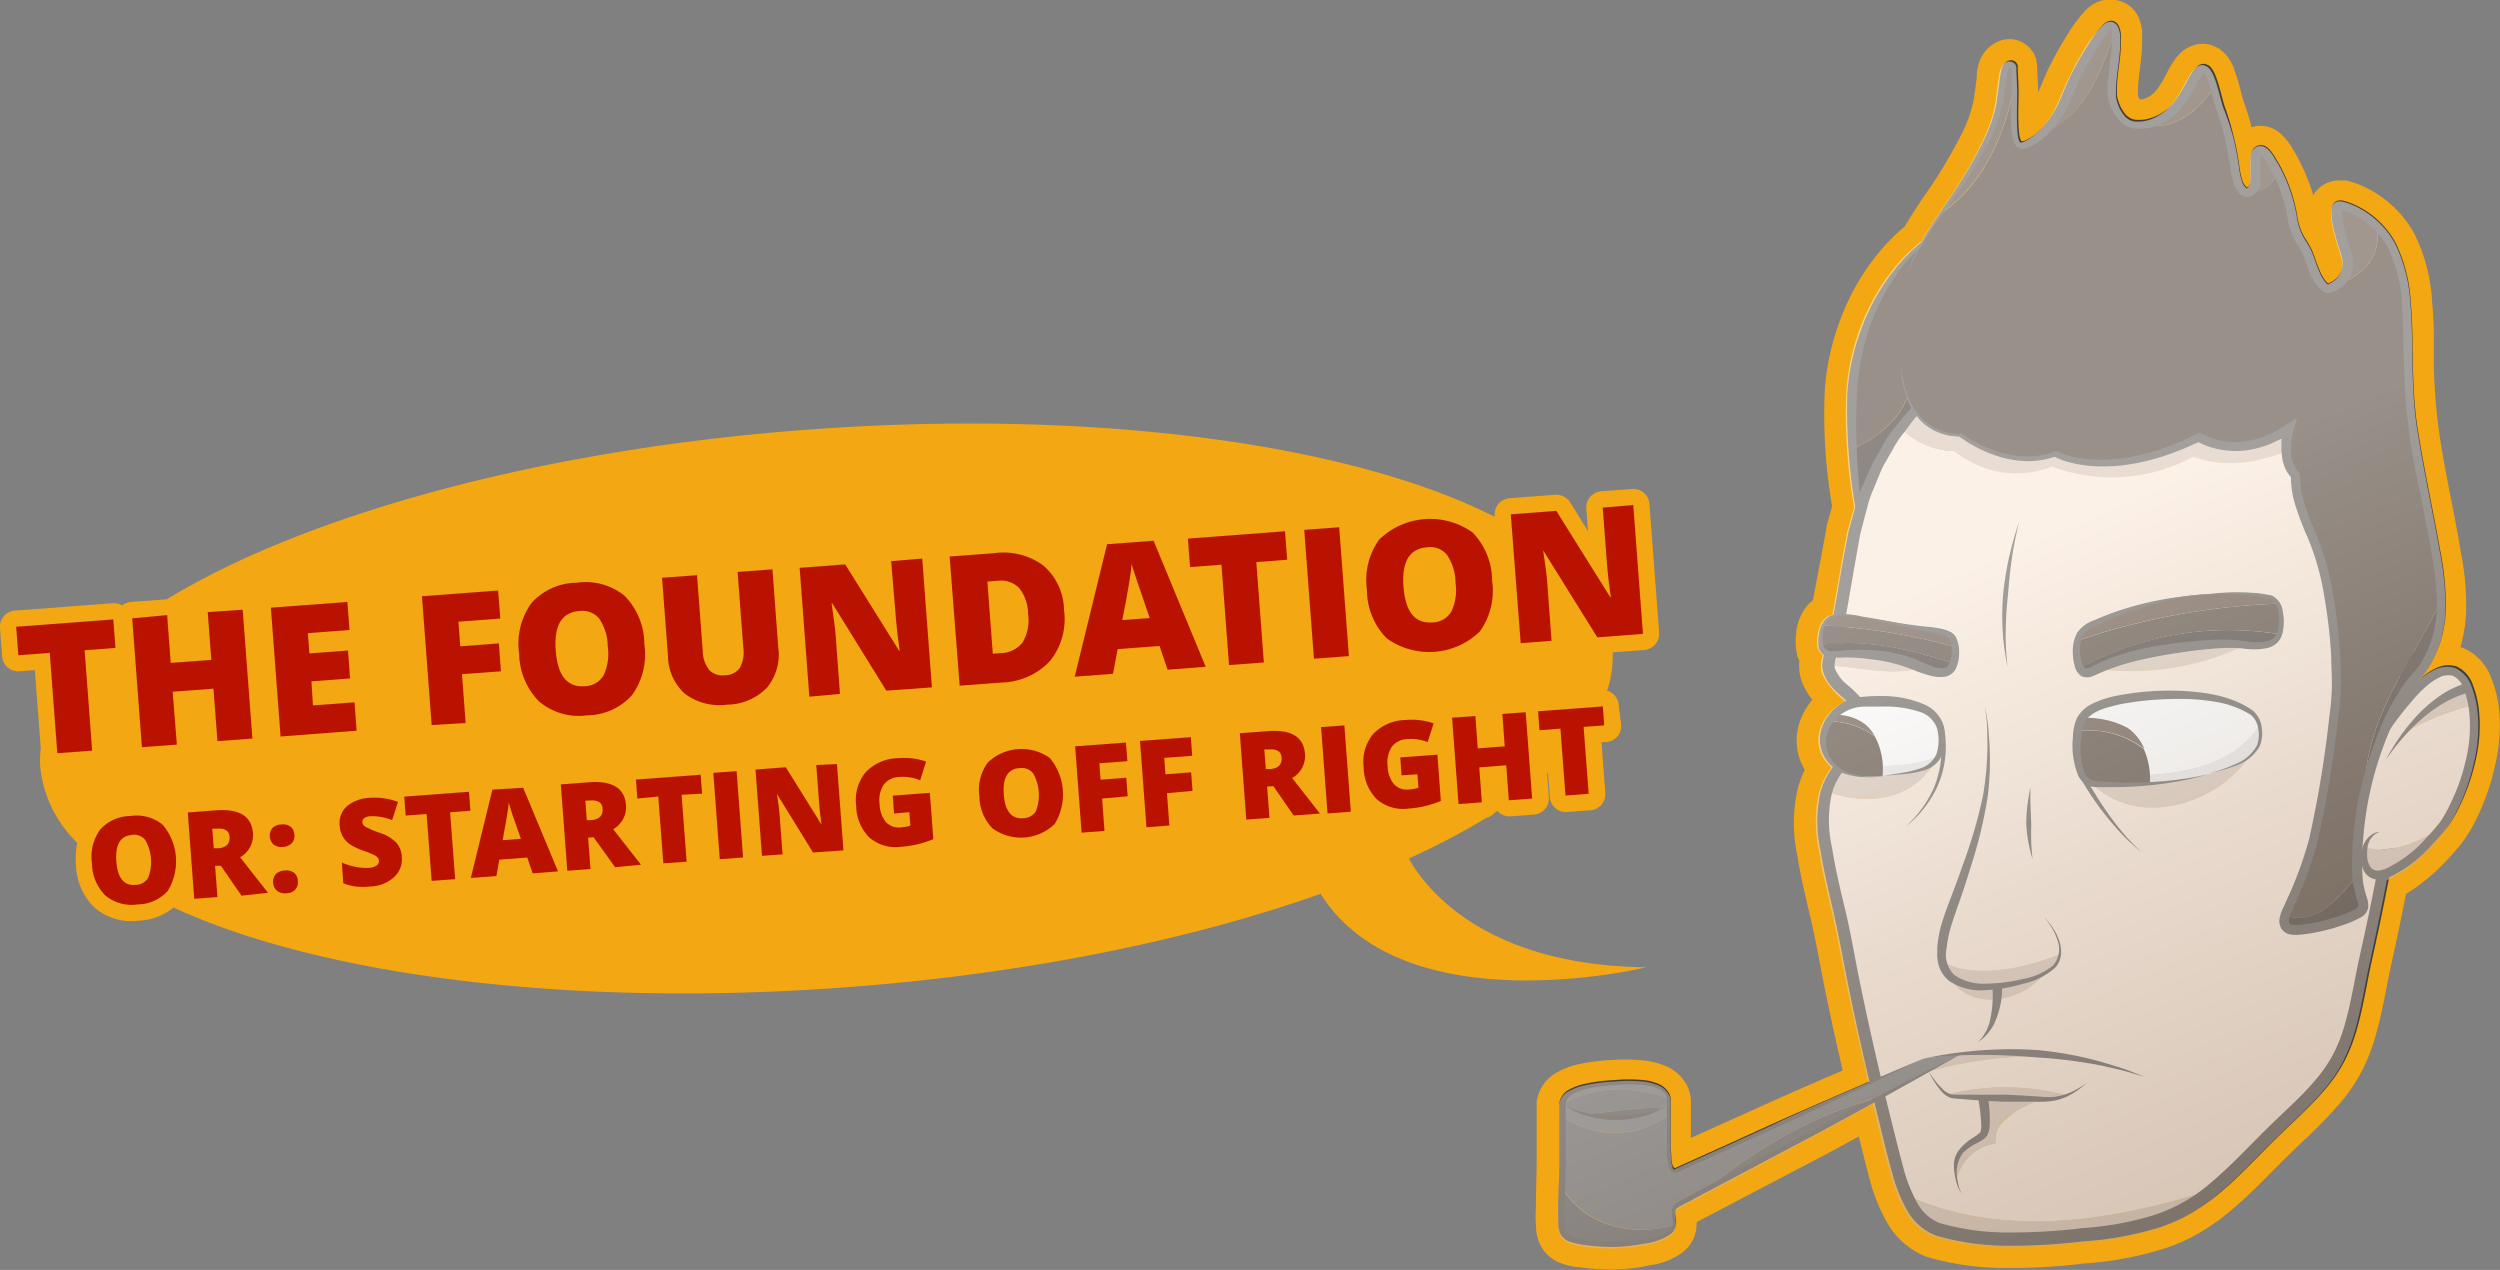 <svg xmlns="http://www.w3.org/2000/svg" xmlns:xlink="http://www.w3.org/1999/xlink" viewBox="0 0 231.67 117.68"><rect x="0" y="0" width="231.67" height="117.68" fill="#808080" stroke="none"/><defs><style>.cls-1{isolation:isolate;}.cls-2{fill:#f3a712;}.cls-3{fill:#302012;}.cls-4{fill:#1e130a;}.cls-5{fill:#443e39;}.cls-6{fill:#d3bba7;}.cls-7{fill:#f9e3cf;}.cls-8{fill:#fff;}.cls-9{fill:#e5e5e5;}.cls-10{fill:#442f1f;}.cls-11{fill:#474747;}.cls-12{fill:#666;}.cls-13{fill:#5b5b5b;}.cls-14{opacity:0.5;mix-blend-mode:multiply;fill:url(#linear-gradient);}.cls-15{fill:#ba1200;}</style><linearGradient id="linear-gradient" x1="177.54" y1="55.13" x2="264.88" y2="258.46" gradientUnits="userSpaceOnUse"><stop offset="0" stop-color="#fff"/><stop offset="0.12" stop-color="#ded8d3"/><stop offset="0.13" stop-color="#dbd4cf"/><stop offset="0.3" stop-color="#b3a599"/><stop offset="0.46" stop-color="#927d6c"/><stop offset="0.62" stop-color="#785f49"/><stop offset="0.76" stop-color="#65492f"/><stop offset="0.89" stop-color="#5a3c20"/><stop offset="1" stop-color="#56371b"/></linearGradient></defs><title>kramer</title><g class="cls-1"><g id="Vector"><path class="cls-2" d="M231.56,65.52v0a11.59,11.59,0,0,0-.68-2.65A4.84,4.84,0,0,0,228.15,60L228,60a15.12,15.12,0,0,0,.53-3.17,25.16,25.16,0,0,0-.49-5.66l-.09-.57c-.24-1.4-.51-2.78-.78-4.17l-.29-1.49c-.34-1.76-.69-3.62-.93-5.48a54.33,54.33,0,0,1-.41-5.46c0-.62,0-1.23,0-1.85,0-1.28,0-2.61-.15-4a16.21,16.21,0,0,0-1.64-6.46A10.22,10.22,0,0,0,218,16.88c-.17-.05-.27-.09-.54-.15a2,2,0,0,0-.36,0,2.94,2.94,0,0,0-2,.53,2.88,2.88,0,0,0-.73.84,19.51,19.51,0,0,0-2.06-4.56,6,6,0,0,0-.8-1,3.2,3.2,0,0,0-1.19-.75,2.79,2.79,0,0,0-1.67,0c-.24-.92-.48-1.7-.74-2.4-.09-.29-.17-.59-.25-.89a18.17,18.17,0,0,0-.6-2L207,6.28a4.51,4.51,0,0,0-.63-1.09,3.15,3.15,0,0,0-.5-.5,2,2,0,0,0-.41-.28c-.17-.08-.34-.15-.51-.22a2,2,0,0,0-.54-.12,3,3,0,0,0-2,.55,4.29,4.29,0,0,0-1.06,1.18c-.17.26-.31.51-.45.77l-.16.3a8.3,8.3,0,0,1-1,1.6,2.55,2.55,0,0,1-1.21.74l-.26,0a1.89,1.89,0,0,1-.15-.33.83.83,0,0,0,0-.12h0a3.11,3.11,0,0,1,0-.38c0-.67.11-1.39.2-2.15l.07-.62a12.61,12.61,0,0,0,.11-1.59,9.51,9.51,0,0,0,0-1l0-.21a3.89,3.89,0,0,0-.44-1.43l-.1-.17A2.78,2.78,0,0,0,196,0a2.91,2.91,0,0,0-2.12.45,3.83,3.83,0,0,0-.68.58l-.11.12-.3.35a16.46,16.46,0,0,0-1,1.38,31.51,31.51,0,0,0-1.72,3c-.32.61-.58,1.22-.83,1.82-.12.29-.25.58-.37.86,0-.13,0-.26,0-.39l-.09-1.91a2.56,2.56,0,0,0-.08-.64l0-.1a2.65,2.65,0,0,0-.54-1,2.59,2.59,0,0,0-2.55-.83,3.21,3.21,0,0,0-2.29,2.4,6.59,6.59,0,0,0-.14.84c0,.07,0,.14,0,.27l-.11.8c0,.22-.06.44-.09.66a7.38,7.38,0,0,1-.14.88,12.26,12.26,0,0,1-.92,2.59,44.75,44.75,0,0,1-3.58,6c-.68,1-1.33,2-1.84,2.87a17.36,17.36,0,0,0-1.89,1.82A21.49,21.49,0,0,0,170.4,30a22.72,22.72,0,0,0-1.31,6.32,49.86,49.86,0,0,0,.69,10.58l-.53,1.91c0,.06,0,.12,0,.17L168,55.64a3.27,3.27,0,0,0-.85.93,4.79,4.79,0,0,0-.69,1.93l0,.16a5,5,0,0,0,.07,1.94l0,.13a3.13,3.13,0,0,0,.22.51v0a4.16,4.16,0,0,0,.37,2.27,5.94,5.94,0,0,0,.83,1.33,6.54,6.54,0,0,0-1.15,2,5.26,5.26,0,0,0,.28,4.2l.17.31a9,9,0,0,0-.61,1.55,14.25,14.25,0,0,0-.09,6.36c.27,1.72.68,3.46,1.07,5.14l.13.55c.33,1.36.6,2.76.88,4.24l.28,1.45c.51,2.59,1.12,5.4,1.85,8.56-2.35,1-5.19,2.25-7.54,3.31l-6.53,2.94c0-.4,0-.8,0-1.22l0-1.91c0-.06,0-.14,0-.21a3.16,3.16,0,0,0-.27-1.33,3.89,3.89,0,0,0-2.09-2,7,7,0,0,0-1.85-.49,16.21,16.21,0,0,0-3.13-.06,17.71,17.71,0,0,0-3.15.41,7.05,7.05,0,0,0-1.8.67,3.67,3.67,0,0,0-2,2.83c0,.07,0,.14,0,.21l0,5.71-.07,2.92c0,.29,0,.57,0,.85a15,15,0,0,0,.05,2.37,3.75,3.75,0,0,0,.61,1.59,3.59,3.59,0,0,0,1.5,1.21,6.81,6.81,0,0,0,1.69.43l.22,0a19.16,19.16,0,0,0,2.82.21h.3a17,17,0,0,0,3.09-.33l.28-.06a6.59,6.59,0,0,0,3.05-1.21,3.36,3.36,0,0,0,1.28-2.79L169.15,107l3.1-1.68c.34,1.36.68,2.73,1.06,4.16a16.74,16.74,0,0,0,1.48,3.66,7.15,7.15,0,0,0,3.84,3.36,26,26,0,0,0,7.44,1,54.85,54.85,0,0,0,7-.41,31.78,31.78,0,0,0,7.24-1.31,16.69,16.69,0,0,0,3.64-1.61,21.76,21.76,0,0,0,3.08-2.25c1.32-1.13,2.5-2.32,3.64-3.48l1.29-1.29c.44-.43.89-.86,1.34-1.29a45.3,45.3,0,0,0,3.44-3.51,16.51,16.51,0,0,0,2.15-3.13,18.08,18.08,0,0,0,1.31-3.43c.39-1.4.66-2.76.92-4.08.14-.7.27-1.4.42-2.08.54-2.43,1-4.66,1.42-6.79a17.88,17.88,0,0,0,3.75-3.09,22,22,0,0,0,1.46-1.68,13,13,0,0,0,1.3-2.16l.05-.11a21.19,21.19,0,0,0,1.7-4.9A15.87,15.87,0,0,0,231.56,65.52Z"/><path class="cls-3" d="M179.91,21.28c-3.61,2-7.32,7.13-8.14,13.63a36.9,36.9,0,0,0-.11,6.71c2.47-1.13,4.53-2.85,5.31-5.43,2,.83,3.55,2,5.42,2.94L184,22.8Z"/><path class="cls-4" d="M177,36.18c-.78,2.58-2.84,4.3-5.31,5.43a69,69,0,0,0,1.11,8.54l8.44,1.06,1.18-12.09C180.53,38.21,178.94,37,177,36.18Z"/><path class="cls-5" d="M171.19,36.41a53.67,53.67,0,0,0,1.26,13.24l.12.55s0,.12,0,.15l.17,0,.32,0,.88.09,1.68.17,2.87.29,2.69.27-2.67-.41-2.85-.43L174,50.13l-.87-.13L173,50s-.08,0-.07-.07l-.05-.34a61.8,61.8,0,0,1-.8-13.1,22.51,22.51,0,0,1,1-5.62,19.56,19.56,0,0,1,3.41-6.4A14.35,14.35,0,0,1,179,22.06a6.68,6.68,0,0,1,.64-.45l.29-.18c.09,0,.15,0,.28.06l1.28.44,2.55.88-2.51-1-1.25-.5-.19-.08c-.07,0-.15-.09-.21,0l-.36.21a6.88,6.88,0,0,0-.68.43,14.55,14.55,0,0,0-2.62,2.33,19.65,19.65,0,0,0-3.79,6.44A20.81,20.81,0,0,0,171.19,36.41Z"/><path class="cls-6" d="M208.57,69.87a46.44,46.44,0,0,0-14.78,2.71C198.51,77.11,206,74.14,208.57,69.87Z"/><path class="cls-6" d="M194.28,62A24.93,24.93,0,0,0,208,59.83C202.93,59.74,198.57,59.21,194.28,62Z"/><path class="cls-6" d="M195.76,29.12s-12.47,1.12-19.62,10.55a7.27,7.27,0,0,0,5,2.14,8.9,8.9,0,0,0,9,1.43,15.78,15.78,0,0,0,13.08-.91c3.36,1.21,6.71.45,10.07-1.11a27.62,27.62,0,0,1,2.26-5.35A25.29,25.29,0,0,0,195.76,29.12Z"/><path class="cls-7" d="M218.56,39.35a21.55,21.55,0,0,0-3-3.49,27.62,27.62,0,0,0-2.26,5.35l.79-.37-.79.37-.21.63.21-.63c-3.36,1.56-6.71,2.33-10.07,1.11a15.78,15.78,0,0,1-13.08.91,8.9,8.9,0,0,1-9-1.43,7.27,7.27,0,0,1-5-2.14,23.54,23.54,0,0,0-4.3,9.67c-.61,3.16-1.07,6.38-1.76,9.53,3.38.09,6.34.52,9.26,2.45-2.94,1.65-6.37.55-9.91.35a1.46,1.46,0,0,0,.06.45c.65,2,3.34,2.43,3.3,5.06,0,1.43-1,2.47-1.92,3.51,3-.49,5.54.56,8.48-.19-2.21,3.86-6.59,4.13-10.06,2.86A9.16,9.16,0,0,0,169,77c.34,3.47,1.44,7,2.08,10.46,1.14,6.15,2.54,12.26,4.08,18.31a31.82,31.82,0,0,0,1.48,5c9.11,4.07,19.18,2.4,28.45-.55,1.83-1.5,3.49-3.29,5.08-4.86,2.09-2.07,4.67-4.2,6.22-6.74,1.69-2.77,2.09-6.44,2.77-9.54,1.9-8.56,3.52-17.07,3.8-25.86C223.22,55.29,223.21,46.15,218.56,39.35ZM208,59.83A24.93,24.93,0,0,1,194.28,62C198.57,59.21,202.93,59.74,208,59.83Zm-18.32,30c-1.81,3.07-7.78,4.3-9.31,0Zm-9.08,7.92a24.35,24.35,0,0,1,8.52.12,38,38,0,0,0-10.74,1.51C179.09,98.85,179.83,98.27,180.57,97.76Zm8,4.32a8,8,0,0,0-3.24,2.2,2.52,2.52,0,0,0-.44,1.69,4.38,4.38,0,0,0-3.61,3.31c-.53-2,.85-3.55,2.79-4.5v-2.93c-.87-.87-2.51.54-3.57-.42a21.93,21.93,0,0,1,11.15.13A9.82,9.82,0,0,1,188.6,102.08Zm5.2-29.5a46.44,46.44,0,0,1,14.78-2.71C206,74.14,198.51,77.11,193.79,72.59Z"/><path class="cls-6" d="M189.66,89.84h-9.31C181.88,94.14,187.85,92.91,189.66,89.84Z"/><path class="cls-6" d="M179.35,61.32c-2.92-1.93-5.88-2.35-9.26-2.45-.06.28-.11.57-.18.85a9,9,0,0,0-.46,1.95C173,61.87,176.4,63,179.35,61.32Z"/><path class="cls-6" d="M176.64,110.76A5.26,5.26,0,0,0,179.7,114c4.06,1.21,9.22.92,13.35.44a27.33,27.33,0,0,0,7.86-1.63,15.85,15.85,0,0,0,4.18-2.59C195.82,113.15,185.75,114.83,176.64,110.76Z"/><path class="cls-6" d="M180.52,101.42c1.07,1,2.7-.45,3.57.42h5l-.49.24a9.82,9.82,0,0,0,3.07-.53A21.93,21.93,0,0,0,180.52,101.42Z"/><path class="cls-6" d="M184.09,101.84v2.93c-1.94.94-3.32,2.54-2.79,4.5a4.38,4.38,0,0,1,3.61-3.31,2.52,2.52,0,0,1,.44-1.69c.79-1.16,2.46-1.8,3.74-2.44Z"/><path class="cls-6" d="M180.57,97.76c-.74.51-1.48,1.09-2.22,1.63a38,38,0,0,1,10.74-1.51A24.35,24.35,0,0,0,180.57,97.76Z"/><path class="cls-6" d="M179.35,70.49c-2.93.75-5.44-.3-8.48.19-.22.26-.44.51-.63.77a6.46,6.46,0,0,0-1,1.9C172.77,74.62,177.15,74.35,179.35,70.49Z"/><path class="cls-5" d="M222.8,48.63a23.81,23.81,0,0,0-4.86-10.91,24.9,24.9,0,0,0-9.65-6.93,25.16,25.16,0,0,0-8.91-1.89,19.63,19.63,0,0,0-2.67.11l-1,.11,1-.06a19.93,19.93,0,0,1,2.66,0,25.33,25.33,0,0,1,8.69,2.23,24.8,24.8,0,0,1,9.14,7,23.94,23.94,0,0,1,4.49,10.52,51.57,51.57,0,0,1,.79,10.29c0,2.49-.08,5.32-.33,8.41s-.67,6.46-1.27,10-1.37,7.35-2.25,11.28c-.44,2-.74,4-1.3,6a15.14,15.14,0,0,1-1.09,2.85,13.47,13.47,0,0,1-1.75,2.53c-1.36,1.6-3,3-4.6,4.59s-3.09,3.19-4.76,4.62a15.18,15.18,0,0,1-5.62,3.25,29.17,29.17,0,0,1-6.57,1.18,53.78,53.78,0,0,1-6.73.4,22.75,22.75,0,0,1-6.5-.88,4.17,4.17,0,0,1-2.12-2,14,14,0,0,1-1.18-3c-.56-2.09-1.08-4.25-1.6-6.33-1-4.19-1.93-8.28-2.71-12.23-.38-2-.73-3.93-1.19-5.81s-.87-3.69-1.15-5.46a11.39,11.39,0,0,1,0-5,6,6,0,0,1,1-2c.47-.61,1-1.18,1.54-1.85a4.57,4.57,0,0,0,1-2.37,4.19,4.19,0,0,0-.11-1.28A3.77,3.77,0,0,0,172.7,65a9.62,9.62,0,0,0-1.53-1.55,3.85,3.85,0,0,1-1.05-1.31,1,1,0,0,1-.11-.62,3.85,3.85,0,0,1,.17-.75c.08-.27.18-.54.26-.85l.19-.82c.23-1.06.42-2,.58-2.89l.69-4,.49-2.75.73-2.77a8.43,8.43,0,0,1,.5-1.38l.56-1.37a7.7,7.7,0,0,1,.67-1.33l.74-1.3a8.93,8.93,0,0,1,.85-1.23l.9-1.2c.65-.75,1.35-1.45,2-2.16s1.46-1.29,2.23-1.84a27.64,27.64,0,0,1,2.31-1.53,33.81,33.81,0,0,1,8.3-3.49,26.15,26.15,0,0,1,3.55-.75,25.34,25.34,0,0,0-3.59.58,33.23,33.23,0,0,0-8.54,3.17,27.53,27.53,0,0,0-2.42,1.48c-.81.53-1.56,1.2-2.36,1.81s-1.48,1.4-2.17,2.17l-1,1.22a9.42,9.42,0,0,0-.92,1.26L174,42.14a8.18,8.18,0,0,0-.73,1.37l-.62,1.42a8.93,8.93,0,0,0-.55,1.43l-.8,2.89L170.78,52l-.69,4c-.16.86-.34,1.82-.57,2.86l-.18.79c-.06.23-.15.5-.24.79a4.89,4.89,0,0,0-.22,1,2.18,2.18,0,0,0,.2,1.17c.62,1.43,2,2.08,2.69,3.06a2.49,2.49,0,0,1,.45,1.69,3.45,3.45,0,0,1-.77,1.79c-.43.59-1,1.15-1.52,1.83a7.09,7.09,0,0,0-1.22,2.4,12.44,12.44,0,0,0,0,5.47c.29,1.82.73,3.66,1.16,5.53s.79,3.78,1.18,5.78c.78,4,1.7,8.08,2.72,12.28.53,2.11,1,4.2,1.61,6.38a15,15,0,0,0,1.28,3.21,5.28,5.28,0,0,0,2.72,2.46,23.71,23.71,0,0,0,6.86.95,54.83,54.83,0,0,0,6.85-.41,30.26,30.26,0,0,0,6.8-1.22,14.81,14.81,0,0,0,3.21-1.42,20.2,20.2,0,0,0,2.8-2c1.74-1.49,3.26-3.14,4.82-4.68s3.23-3,4.67-4.67a14.57,14.57,0,0,0,1.89-2.74,16.25,16.25,0,0,0,1.17-3.06c.58-2.07.88-4.12,1.31-6.06.88-3.94,1.65-7.74,2.26-11.33s1-7,1.28-10.13.31-6,.33-8.5A52.71,52.71,0,0,0,222.8,48.63Z"/><path class="cls-8" d="M209.35,67.22c-.28-1.07-1.14-1.62-3.17-2.21-3.42-1-8.83-.29-8.83-.29-3.56.56-4.66,1.41-4.81,3.13,0,0-.37,2.64.4,4C198.45,71.91,206,72.43,209.35,67.22Z"/><path class="cls-9" d="M192.93,71.85a1.44,1.44,0,0,0,1.07.79,32.62,32.62,0,0,0,10.72-.89c3.06-.78,4.75-1.74,4.75-3.53a3.9,3.9,0,0,0-.12-1C206,72.43,198.45,71.91,192.93,71.85Z"/><path class="cls-7" d="M190.83,88.41a2.37,2.37,0,0,0,0-.37,5.33,5.33,0,0,0-1.51-3.11l-5.43-19.45a23.58,23.58,0,0,1,.35,4.75c0,4.2-1.34,8-2.66,11.94-.68,2-1.73,4.22-1.68,6.41a3.36,3.36,0,0,0,.06.49C182.79,90.78,187.55,89.77,190.83,88.41Z"/><path class="cls-6" d="M180,89.07c.55,3.41,6.07,2.4,8.44,1.57,1.2-.42,2.28-1,2.42-2.23C187.55,89.77,182.79,90.78,180,89.07Z"/><path class="cls-5" d="M180.85,85.68c.36-1.19,1.08-3,1.7-5.12a42.33,42.33,0,0,0,1.64-6.7,27.41,27.41,0,0,0,.1-5.91,13.47,13.47,0,0,0-.37-2.48,13.63,13.63,0,0,1,.23,2.48,27.78,27.78,0,0,1-.4,5.83,44.72,44.72,0,0,1-1.92,6.53c-.7,2.07-1.45,3.81-1.84,5.1a10.91,10.91,0,0,0-.47,2.41c0,.24,0,.49,0,.75s.06.55.12.83a2.88,2.88,0,0,0,1,1.51,5.3,5.3,0,0,0,3.47.84,14.92,14.92,0,0,0,3.46-.61,6.39,6.39,0,0,0,2.91-1.5,2.13,2.13,0,0,0,.52-1.38,3.41,3.41,0,0,0-.23-1.25,5.92,5.92,0,0,0-.94-1.57c-.27-.34-.44-.51-.44-.51s.16.19.41.54a5.87,5.87,0,0,1,.84,1.59,2.36,2.36,0,0,1-.37,2.4,6.14,6.14,0,0,1-2.82,1.26,14.67,14.67,0,0,1-3.36.43,4.71,4.71,0,0,1-3-.81,2.63,2.63,0,0,1-.71-2.43A11.4,11.4,0,0,1,180.85,85.68Z"/><path class="cls-5" d="M183.26,96.59a4.24,4.24,0,0,0,.55-.42,4.29,4.29,0,0,0,1-1.34,7.78,7.78,0,0,0,.72-3.41l-.9.06a10.42,10.42,0,0,1-.24,3.18,4.2,4.2,0,0,1-.66,1.41,2.46,2.46,0,0,1-.32.38Z"/><path class="cls-5" d="M185.73,101.44c-1,0-3,0-4.77,0a1.83,1.83,0,0,1-1-.58,6.92,6.92,0,0,1-.68-.78,9.21,9.21,0,0,1-.55-.8,8.77,8.77,0,0,0,.46.86,6.88,6.88,0,0,0,.61.86,2,2,0,0,0,1.09.77c1.78.16,3.77.29,4.78.32.5,0,1.26,0,2.11,0h1.33a6,6,0,0,0,1.39-.12,5.63,5.63,0,0,0,2.11-1,9.4,9.4,0,0,0,.76-.62s-.3.23-.82.53a5.54,5.54,0,0,1-2.11.75,5.79,5.79,0,0,1-1.3,0l-1.32-.09C187,101.5,186.24,101.45,185.73,101.44Z"/><path class="cls-5" d="M181.8,110.63a3.28,3.28,0,0,1-.38-1.16,3.15,3.15,0,0,1,.48-2.63,5,5,0,0,1,1.33-.93,3.51,3.51,0,0,0,.8-.52,1.82,1.82,0,0,0,.34-1,11.65,11.65,0,0,0-.17-2.77l-.89.16a15.73,15.73,0,0,1,.29,2.56,1.65,1.65,0,0,1-.09.58,3.28,3.28,0,0,1-.6.46,5.31,5.31,0,0,0-1.36,1.17,2.36,2.36,0,0,0-.48,1.62,6.72,6.72,0,0,0,.21,1.33A3.27,3.27,0,0,0,181.8,110.63Z"/><path class="cls-4" d="M211.77,84.82c-.24.75-.09,1.36.94,1.36a15.73,15.73,0,0,0,5.71-1.5c.88-.46.63-.87.25-2.17a7.08,7.08,0,0,1-.2-1.46C216.58,83.47,214.49,85.78,211.77,84.82Z"/><path class="cls-10" d="M186.67,8c0-.69,0-1.24-.06-1.74-.06-.67-.92-.46-1,.73s-.37,2.6-.37,2.6c-.6,3.26-3.31,7.23-5.37,10.16C183.85,17,185.67,12.64,186.67,8Z"/><path class="cls-10" d="M196,2.85c-.1-.41-.29-.65-.65-.42-.71.46-2.71,3.67-3.87,6.58a9.62,9.62,0,0,1-2,3.22C193.28,10.66,194.67,6.66,196,2.85Z"/><path class="cls-10" d="M205.18,8c-.24-.82-.52-1.53-.89-1.61-.75-.17-1.42,2.25-2.62,3.58a5,5,0,0,1-2.52,1.53C201.16,12.17,203.77,10.34,205.18,8Z"/><path class="cls-10" d="M211,15.74l-.33-.61c-.71-1.27-1.08-1.42-1.46-1s0,2.27-.25,3.09a.91.91,0,0,1-.64.66C210.14,17.77,210.77,16.9,211,15.74Z"/><path class="cls-10" d="M220.28,20.89A7.25,7.25,0,0,0,217,19c-1-.21-.21,2.6.42,4.48a2.36,2.36,0,0,1-.94,2.94C219.22,25.43,220.64,23.75,220.28,20.89Z"/><path class="cls-3" d="M226.13,54.05c-.54-4.62-2-10.39-2.58-15.12-.71-6.21,0-10.25-1.12-14.33a8.07,8.07,0,0,0-2.14-3.7c.36,2.85-1.07,4.54-3.8,5.53a3.49,3.49,0,0,1-.47.27.48.48,0,0,1-.38,0l-.53.15v-.62a10,10,0,0,1-1-2.36c-.44-1.31-1.37-2-1.58-3.79A12.92,12.92,0,0,0,211,15.74c-.21,1.15-.84,2-2.68,2.09h-.11c-.41,0-.86-.58-1.08-2.18a29,29,0,0,0-1.23-5.27c-.23-.55-.45-1.54-.7-2.39-1.41,2.35-4,4.18-6,3.5a4,4,0,0,1-1.36.1c-1.12-.12-1.8-1.42-2-2.42s.29-3.92.32-4.87A6.06,6.06,0,0,0,196,2.85c-1.32,3.81-2.71,7.81-6.57,9.38a4.42,4.42,0,0,1-2,1.28c-1,.21-.75-2.46-.75-4.75,0-.26,0-.49,0-.72-1,4.6-2.82,9-6.82,11.75l-.3.43a28,28,0,0,0-3.08,5.63l-.37,7.81s.06,6.63,5.63,6.63c0,0,4.35,3.38,8.77,1.73,0,0,4.77,2.71,13.27-1.52,0,0,3.69,2.44,8.35-.75,0,0-.9,2.92.63,4.33,0,0-.37,1.42,1.54,5.67s2.48,12.35,2.15,15.4a118.59,118.59,0,0,1-2,12.37,37.19,37.19,0,0,1-2.54,6.92,3.5,3.5,0,0,0-.15.39c2.72,1,4.81-1.35,6.7-3.77a32.24,32.24,0,0,1,.41-6.24c.05-.35.13-.74.22-1.15.07-7.17,4.16-11.95,7.13-18A14.74,14.74,0,0,0,226.13,54.05Z"/><path class="cls-4" d="M219.1,73.65c.73-3.42,2.6-8.73,4.91-11.15.8-.77,2.25-3.14,2.23-6.83C223.25,61.71,219.17,66.48,219.1,73.65Z"/><path class="cls-3" d="M215.62,26.7a1.23,1.23,0,0,1-.53-.47v.62Z"/><path class="cls-10" d="M210.4,55.22a18.06,18.06,0,0,0-5.53-.19,30,30,0,0,0-10.32,2.48c-.72.33-1.56.62-1.89,1.39a2.77,2.77,0,0,0-.13.45,65.3,65.3,0,0,1,18.6-3.41A1.16,1.16,0,0,0,210.4,55.22Z"/><path class="cls-3" d="M211.17,58.76a4.14,4.14,0,0,0,0-2.82,65.3,65.3,0,0,0-18.6,3.41,4.41,4.41,0,0,0,.06,2.17,2.16,2.16,0,0,0,.15.37A28.81,28.81,0,0,1,211.17,58.76Z"/><path class="cls-4" d="M192.73,61.89c.42.8,1.07.29,1.93-.08a23.44,23.44,0,0,1,5.49-1.56,42.55,42.55,0,0,1,6.41-.64c1.19,0,3.51.66,4.39-.44a1.61,1.61,0,0,0,.22-.4A28.81,28.81,0,0,0,192.73,61.89Z"/><path class="cls-5" d="M188.23,76.32l-.08-2c0-.73,0-1.35,0-1.35s-.13.61-.23,1.34a14.86,14.86,0,0,0-.15,2,12.48,12.48,0,0,0,.25,2,13.08,13.08,0,0,0,.34,1.32s-.08-.62-.12-1.35S188.23,76.73,188.23,76.32Z"/><path class="cls-5" d="M198.49,79A20.11,20.11,0,0,1,196,76.27a33.14,33.14,0,0,1-2.92-4.58l-.4.21a26.6,26.6,0,0,0,3.15,4.51A19.31,19.31,0,0,0,198.49,79Z"/><path class="cls-5" d="M186.08,55.09c.06-.84.21-2.52.46-4s.56-2.7.56-2.7-.43,1.2-.78,2.65a28.34,28.34,0,0,0-.69,4,24,24,0,0,0,0,4.05,24.73,24.73,0,0,0,.41,2.74,27.42,27.42,0,0,1-.18-2.75A36,36,0,0,1,186.08,55.09Z"/><path class="cls-8" d="M179.65,70.09a4,4,0,0,0,.23-2.33c-.41-2.92-5.37-3-7.62-2.72s-4.09,2.65-3.07,4.84A14.32,14.32,0,0,0,179.65,70.09Z"/><path class="cls-9" d="M169.2,69.88a3.53,3.53,0,0,0,.55.85c1.09,1.24,3.2,1.33,4.7,1.21,2.27-.3,4.43-.31,5.2-1.85A14.32,14.32,0,0,1,169.2,69.88Z"/><path class="cls-10" d="M197.13,67.43a8.23,8.23,0,0,0-4.18-.9,4.73,4.73,0,0,0-.38,1.22,8.35,8.35,0,0,1,6.14,1.65A4.42,4.42,0,0,0,197.13,67.43Z"/><path class="cls-3" d="M192.57,67.75a10.81,10.81,0,0,0,.05,3.32c.18,1.32,1,1.62,3,1.67s3.61-.08,3.61-.08a6.9,6.9,0,0,0-.57-3.25A8.35,8.35,0,0,0,192.57,67.75Z"/><path class="cls-3" d="M168.92,68.36A3.59,3.59,0,0,0,171,71.57c.93.54,3.45.37,3.45.37a6.44,6.44,0,0,0-.71-3.7,7.21,7.21,0,0,0-4.37-1.38A3.31,3.31,0,0,0,168.92,68.36Z"/><path class="cls-10" d="M172.8,67.09a4.37,4.37,0,0,0-2.89-.83,1.87,1.87,0,0,0-.53.59,7.21,7.21,0,0,1,4.37,1.38A3.86,3.86,0,0,0,172.8,67.09Z"/><path class="cls-5" d="M196.17,64.47a8.89,8.89,0,0,0-2.45.83,3.13,3.13,0,0,0-1.23,1.2,4.26,4.26,0,0,0-.39,1.75,7.48,7.48,0,0,0,.49,3.64,2,2,0,0,0,.7.78,1.87,1.87,0,0,0,1,.27c.61,0,1.21,0,1.8,0a33.31,33.31,0,0,0,6.11-.6,24.43,24.43,0,0,0,2.52-.62,25,25,0,0,1-2.55.48,33.93,33.93,0,0,1-6.07.29c-.58,0-1.17-.06-1.76-.12a1.27,1.27,0,0,1-1.18-.79,7,7,0,0,1-.29-3.3c-.07-2.37,2.32-2.67,3.5-3a29.21,29.21,0,0,1,5.49-.51,18.78,18.78,0,0,1,3.45.27,8.71,8.71,0,0,1,3.23,1.18,2,2,0,0,1,.73,1.34,2.84,2.84,0,0,1-.12,1.51,3.84,3.84,0,0,1-2,1.74,14.49,14.49,0,0,1-1.77.67l-.67.2.68-.16a14.39,14.39,0,0,0,1.81-.58,4,4,0,0,0,2.18-1.75,3.15,3.15,0,0,0,.22-1.67,2.4,2.4,0,0,0-.8-1.64c-2-1.46-4.68-1.78-7-1.87A25.59,25.59,0,0,0,196.17,64.47Z"/><path class="cls-5" d="M174.41,64.5a15.38,15.38,0,0,0-1.74.07,4.4,4.4,0,0,0-2.22.76,4.3,4.3,0,0,0-1.6,2.06A3.29,3.29,0,0,0,169,70a3.42,3.42,0,0,0,1.75,1.62,5.79,5.79,0,0,0,1.91.39A10.27,10.27,0,0,0,174,72l.48,0H174a10.38,10.38,0,0,1-1.3-.08,5.64,5.64,0,0,1-1.8-.51,3.06,3.06,0,0,1-1.46-1.56,2.78,2.78,0,0,1,0-2.2,3.67,3.67,0,0,1,3.32-2.17c.64,0,1.2,0,1.65,0A10.08,10.08,0,0,1,178,66a2.48,2.48,0,0,1,1.49,1.46,4.26,4.26,0,0,1,0,2.28,2.31,2.31,0,0,1-1.48,1.44,9.72,9.72,0,0,1-1.83.45l-1.77.28,1.79-.15a9.75,9.75,0,0,0,1.91-.32A2.67,2.67,0,0,0,180,69.92a4.69,4.69,0,0,0,.13-2.61,3.13,3.13,0,0,0-1.75-2A9.64,9.64,0,0,0,174.41,64.5Z"/><path class="cls-5" d="M176.6,76.62s.38-.33.95-.87a10.75,10.75,0,0,0,1.79-2.46,9,9,0,0,0,.95-3.44A7.93,7.93,0,0,0,180,67l-.42.15a8.34,8.34,0,0,1,.32,2.67,8.93,8.93,0,0,1-.77,3.36,10.79,10.79,0,0,1-1.64,2.51Z"/><path class="cls-10" d="M180.64,58.74A15.07,15.07,0,0,0,177.1,58c-1.48-.32-2.91-.61-4.48-.85a7.19,7.19,0,0,0-2.56-.19,1.44,1.44,0,0,0-1.11,1,56.42,56.42,0,0,1,12.25,2A1.51,1.51,0,0,0,180.64,58.74Z"/><path class="cls-3" d="M181,61.47a3.65,3.65,0,0,0,.19-1.51,56.42,56.42,0,0,0-12.25-2,4.13,4.13,0,0,0-.22,1.52,1.46,1.46,0,0,0,0,.3C173.08,59.19,176.9,60.14,181,61.47Z"/><path class="cls-4" d="M168.77,59.75c.24,1.18,1.73.73,2.78.76a18.53,18.53,0,0,1,5.23.78c.9.29,3.2,1.53,4,.62a1.5,1.5,0,0,0,.24-.44C176.9,60.14,173.08,59.19,168.77,59.75Z"/><path class="cls-5" d="M198.53,60.11a21.53,21.53,0,0,0-2.53.73c-.48.17-1,.37-1.5.6l-.76.37a.77.77,0,0,1-.51.12,1,1,0,0,1-.3-.52,3.87,3.87,0,0,1-.16-.83,3.3,3.3,0,0,1,.23-1.66,2.68,2.68,0,0,1,1.34-1c.57-.27,1.13-.53,1.7-.76a29.7,29.7,0,0,1,6.14-1.74c1.65-.28,2.7-.36,2.7-.36s-1.06,0-2.72.23a29.35,29.35,0,0,0-6.28,1.46c-.58.21-1.18.45-1.75.7a3.18,3.18,0,0,0-1.66,1.21,3.87,3.87,0,0,0-.38,2,4.54,4.54,0,0,0,.16,1,1.57,1.57,0,0,0,.63,1,1.36,1.36,0,0,0,1.18-.06l.78-.34c.5-.21,1-.38,1.46-.54.93-.31,1.77-.51,2.45-.66a54.35,54.35,0,0,1,5.77-.9c.59-.06,1.19-.1,1.8-.12a13,13,0,0,1,1.84.09,6.16,6.16,0,0,0,2-.09,2,2,0,0,0,.93-.54,2,2,0,0,0,.45-.94,4.69,4.69,0,0,0,0-1.88,1.88,1.88,0,0,0-1-1.49,12.18,12.18,0,0,0-2.93-.28,19.77,19.77,0,0,0-2.73.19,20.11,20.11,0,0,1,2.72,0,12.26,12.26,0,0,1,2.84.4c.43.17.63.75.72,1.29a4.31,4.31,0,0,1-.09,1.71A1.33,1.33,0,0,1,210,59.44a5.71,5.71,0,0,1-1.79,0,13.35,13.35,0,0,0-1.91-.17c-.63,0-1.25,0-1.84.06A42.68,42.68,0,0,0,198.53,60.11Z"/><path class="cls-5" d="M177.59,61.12a13.24,13.24,0,0,0-4-.86,19,19,0,0,0-2.55,0,9.45,9.45,0,0,1-1.24.08.79.79,0,0,1-.81-.45,3.07,3.07,0,0,1-.07-1.11,2.6,2.6,0,0,1,.27-1,1.63,1.63,0,0,1,1.58-.73,8.4,8.4,0,0,1,1.33.1l.49.08-.48-.11a8.36,8.36,0,0,0-1.33-.2,3.3,3.3,0,0,0-.94.07,1.48,1.48,0,0,0-.89.66,2.9,2.9,0,0,0-.39,1.14,3.34,3.34,0,0,0,0,1.3,1.14,1.14,0,0,0,.48.61,1.72,1.72,0,0,0,.71.22,9.47,9.47,0,0,0,1.32,0,19.89,19.89,0,0,1,2.44.19,14.69,14.69,0,0,1,3.73.94,12.06,12.06,0,0,0,1.71.58,3.41,3.41,0,0,0,1.21.09,1.43,1.43,0,0,0,.72-.3,1.48,1.48,0,0,0,.44-.64,3.66,3.66,0,0,0,.23-1.34,3,3,0,0,0-.3-1.39,1.2,1.2,0,0,0-.6-.54,3.72,3.72,0,0,0-.65-.22,10.07,10.07,0,0,0-1.28-.2c-1.65-.14-3.16-.45-4.28-.59l-1.82-.27,1.79.41c1.1.22,2.59.65,4.24.9a9.81,9.81,0,0,1,1.2.27,3.2,3.2,0,0,1,.55.22.57.57,0,0,1,.31.32,3,3,0,0,1-.08,2.14.59.59,0,0,1-.56.42,2.75,2.75,0,0,1-.9-.12A15,15,0,0,1,177.59,61.12Z"/><path class="cls-11" d="M144.8,110.17c0,.81-.06,1.62-.07,2.44,0,1.46.06,2.16,1.52,2.44a16,16,0,0,0,5.93,0c.84-.16,2.54-.4,2.93-1.29a1,1,0,0,0,.07-.24C151.45,114.57,147.13,113.82,144.8,110.17Z"/><path class="cls-12" d="M154.67,101.82a.88.88,0,0,0,0-.2c-.5-1.36-3.19-1.35-4.31-1.31-1.32.06-4.21.18-5.19,1.25a1.34,1.34,0,0,0-.33.79C147.89,100.46,151.45,100.7,154.67,101.82Z"/><path class="cls-13" d="M153.87,102.69c.27-.12.55-.23.82-.36,0-.21,0-.39,0-.52-3.22-1.12-6.78-1.36-9.85.52a8.79,8.79,0,0,0,2,.88C149.05,103.14,151.6,102.56,153.87,102.69Z"/><path class="cls-11" d="M153.87,102.69c-2.28-.13-4.82.44-7.07.53A10.17,10.17,0,0,0,153.87,102.69Z"/><path class="cls-13" d="M181.77,97.65l-3.48.44L155.2,108.5c-.76.24-.6-3.09-.53-5.22a8.37,8.37,0,0,1-9.84.18h0c0,1.51,0,3,0,4.52,0,.73,0,1.45,0,2.18,2.33,3.65,6.65,4.39,10.38,3.39.13-.73-.43-1.51.44-1.94l2.06-1.1c4.54-3.66,10.39-7.38,16.47-8.8Z"/><path class="cls-11" d="M157.68,110.53l16.47-8.8C168.06,103.14,162.21,106.87,157.68,110.53Z"/><path class="cls-12" d="M154.67,103.28c0-.36,0-.68,0-.95-3.22,1.61-6.78,1.89-9.86,0h0a9.28,9.28,0,0,0,0,1.11A8.37,8.37,0,0,0,154.67,103.28Z"/><path class="cls-5" d="M168.32,105.09c5.43-2.9,13.46-7.45,13.46-7.45s-8.24,4.15-13.67,7l-10.85,5.8-1,.55-.53.28a1.86,1.86,0,0,0-.57.39,1,1,0,0,0-.23.72c0,.23,0,.44.07.64a1,1,0,0,1-.31,1,5.25,5.25,0,0,1-2.33.8,14.53,14.53,0,0,1-2.64.28,16.65,16.65,0,0,1-2.73-.18,5.66,5.66,0,0,1-1.31-.3,1.08,1.08,0,0,1-.66-.93,24.93,24.93,0,0,1,0-2.82l.07-2.88,0-5.71a1.25,1.25,0,0,1,.71-.93,4.84,4.84,0,0,1,1.25-.46,15.4,15.4,0,0,1,2.71-.34,13.85,13.85,0,0,1,2.65,0c.83.11,1.74.38,2,1a4.32,4.32,0,0,1,.06,1.16l0,1.23c0,.81,0,1.61,0,2.39,0,.39,0,.77.07,1.16a3.68,3.68,0,0,0,.11.58c.07.17.09.45.48.58a.64.64,0,0,0,.26,0l.12-.05.24-.11.48-.21.92-.42,3.26-1.47,4-1.82c5.61-2.53,13.93-6.52,13.93-6.52s-8.5,3.58-14.11,6.11l-4,1.82-3.26,1.47-1.77.8A.67.67,0,0,1,155,108a3.25,3.25,0,0,1-.1-.51c0-.36-.06-.73-.07-1.11,0-.76,0-1.55,0-2.36l0-1.24v-.64a1.74,1.74,0,0,0-.1-.71,2,2,0,0,0-1.06-1,5.12,5.12,0,0,0-1.33-.34,14.28,14.28,0,0,0-2.74,0,15.81,15.81,0,0,0-2.79.36,5.26,5.26,0,0,0-1.38.51,1.71,1.71,0,0,0-.93,1.25l0,5.77-.07,2.88a24.32,24.32,0,0,0,0,2.9,1.82,1.82,0,0,0,.28.76,1.55,1.55,0,0,0,.64.51,6,6,0,0,0,1.43.33,17.11,17.11,0,0,0,2.8.19,15,15,0,0,0,2.72-.29,5.55,5.55,0,0,0,2.54-.91,1.43,1.43,0,0,0,.46-1.34c-.06-.44-.14-.82.05-1a5.56,5.56,0,0,1,1-.56l1-.55Z"/><path class="cls-5" d="M149.73,103.36a12.56,12.56,0,0,1-2.95-.27,6.59,6.59,0,0,1-1.35-.47,3.18,3.18,0,0,1-.53-.31,3.11,3.11,0,0,0,.5.37,6.44,6.44,0,0,0,1.32.62,9.77,9.77,0,0,0,3,.5,10,10,0,0,0,3-.5,7.33,7.33,0,0,0,1.33-.6,3.5,3.5,0,0,0,.51-.35,3.59,3.59,0,0,1-.54.29,7.58,7.58,0,0,1-1.36.45A13,13,0,0,1,149.73,103.36Z"/><path class="cls-6" d="M219.18,78.48a3.93,3.93,0,0,0-.05,1.49c.88,3.41,5.84-1.64,7.28-3.52C224.37,78.09,221.24,79.22,219.18,78.48Z"/><path class="cls-7" d="M222.09,68.84c.27-.37.57-.72.88-1.06-.65.35-1.28.71-1.88,1.06.6-.36,1.23-.72,1.88-1.06a16,16,0,0,1,5.72-4.2c-2-4.61-7.51,2.87-8.51,6.23l.37,7.27a1.46,1.46,0,0,0-.74.34,2,2,0,0,0-.62,1.05c2.06.74,5.19-.39,7.22-2,.12-.16.22-.3.29-.4a16.93,16.93,0,0,0,2.55-10.29c0-.15,0-.3-.07-.44a26.13,26.13,0,0,0-6.2,2.46C222.66,68.12,222.36,68.48,222.09,68.84Z"/><path class="cls-6" d="M223,67.78a26.13,26.13,0,0,1,6.2-2.46,7.72,7.72,0,0,0-.49-1.74A16,16,0,0,0,223,67.78Z"/><path class="cls-5" d="M221,80.54c-.53.18-1,.25-1.32-.18a2,2,0,0,1-.2-.38,1.49,1.49,0,0,1-.1-.43,3.71,3.71,0,0,1,0-.91,1.86,1.86,0,0,1,.63-1.27,1.26,1.26,0,0,1,.54-.28,1.24,1.24,0,0,0-.61.16,2.07,2.07,0,0,0-1,1.29,3.87,3.87,0,0,0-.15,1,2,2,0,0,0,.06.59,2.49,2.49,0,0,0,.21.58,1.5,1.5,0,0,0,1.1.78,2.43,2.43,0,0,0,1.17-.15,12.34,12.34,0,0,0,4.1-3.12,19.87,19.87,0,0,0,1.33-1.52,11.71,11.71,0,0,0,1.14-1.92,19.27,19.27,0,0,0,1.54-4.43,14,14,0,0,0,.26-4.72,9.6,9.6,0,0,0-.55-2.19,2.9,2.9,0,0,0-1.52-1.69,2.63,2.63,0,0,0-2,.22,6.53,6.53,0,0,0-1.29.87A12.41,12.41,0,0,0,223,64.19a14,14,0,0,0-2.14,3.52,9.87,9.87,0,0,0-.67,2.1,12.81,12.81,0,0,1,1.06-1.89,31,31,0,0,1,2.42-3.14,11.55,11.55,0,0,1,1.21-1.22,5.67,5.67,0,0,1,1.1-.75,1.76,1.76,0,0,1,1.33-.18,2,2,0,0,1,1,1.2,8.75,8.75,0,0,1,.49,2,13.1,13.1,0,0,1-.25,4.41,18.38,18.38,0,0,1-1.47,4.22,10.94,10.94,0,0,1-1,1.77,19,19,0,0,1-1.27,1.45A11.58,11.58,0,0,1,221,80.54Z"/><path class="cls-5" d="M221.09,70.43a20.11,20.11,0,0,1,2.7-3.23,14.17,14.17,0,0,1,2.68-2.06,10.74,10.74,0,0,1,2.39-1l-.23-.87a9.14,9.14,0,0,0-2.56,1.23,13.6,13.6,0,0,0-2.6,2.39A18.89,18.89,0,0,0,221.09,70.43Z"/><path class="cls-5" d="M212.43,40.35c.09-.45.26-1,.44-1.61l-1.79,1.11c-.35.18-.62.33-.95.47a8.33,8.33,0,0,1-2,.56,7.24,7.24,0,0,1-2.12,0,6.42,6.42,0,0,1-1-.26c-.17-.06-.34-.12-.5-.2l-.24-.11-.06,0-.12-.07-.24-.15-1.76.82c-.53.2-1.06.43-1.6.62a20.1,20.1,0,0,1-3.31.86,14.86,14.86,0,0,1-3.36.18,10.59,10.59,0,0,1-1.63-.23,7.6,7.6,0,0,1-.78-.21l-.37-.13a3.79,3.79,0,0,1-.46-.21l-.7.22a3.56,3.56,0,0,1-.59.14,8,8,0,0,1-1.19.14,9.49,9.49,0,0,1-2.32-.27,12,12,0,0,1-3.94-1.81,5,5,0,0,1-3.6-1.31,6.23,6.23,0,0,1-1.57-2.56,9.71,9.71,0,0,1-.45-1.92c-.06-.45-.07-.7-.07-.7s0,.24,0,.7a9.69,9.69,0,0,0,.39,1.94A6.34,6.34,0,0,0,178,39a3.83,3.83,0,0,0,.72.59,4,4,0,0,0,.87.47,5.94,5.94,0,0,0,1,.3c.32.06.77.08,1,.11a12.34,12.34,0,0,0,3.95,1.93,9.9,9.9,0,0,0,2.43.34,8.42,8.42,0,0,0,1.28-.12,4,4,0,0,0,.64-.14l.51-.15.29.14.4.16a8.13,8.13,0,0,0,.83.25,11.13,11.13,0,0,0,1.71.29,15.37,15.37,0,0,0,3.52-.11,20.51,20.51,0,0,0,3.46-.83c.56-.18,1.11-.41,1.67-.61l1.4-.63h0l.08,0,.28.14c.19.09.38.16.57.23a7.21,7.21,0,0,0,1.18.31,8,8,0,0,0,2.39.06,9.1,9.1,0,0,0,2.24-.61c.34-.14.7-.34,1-.47h0l0,.25c0,.16,0,.33,0,.49a5.65,5.65,0,0,0,.06,1,3.86,3.86,0,0,0,.28,1,2.75,2.75,0,0,0,.26.47c.05.07.1.15.15.22l.12.13a9,9,0,0,0,.52,2.92,25.69,25.69,0,0,0,1.05,2.71,23.64,23.64,0,0,1,1.52,5.38,47.66,47.66,0,0,1,.65,5.62c0,.94.08,1.88.06,2.82a25,25,0,0,1-.24,2.8A103.5,103.5,0,0,1,214,77.67,34,34,0,0,1,212.09,83l-.59,1.3a3.23,3.23,0,0,0-.25.79,1.37,1.37,0,0,0,.18,1,1.3,1.3,0,0,0,.91.52,3.56,3.56,0,0,0,.82,0,13,13,0,0,0,1.46-.21,18.44,18.44,0,0,0,2.82-.79,9.32,9.32,0,0,0,1.38-.63,1.27,1.27,0,0,0,.63-.85,2.16,2.16,0,0,0-.1-.9,11.18,11.18,0,0,1-.35-1.33,10.94,10.94,0,0,1-.1-1.37,27.46,27.46,0,0,1,.09-2.81,31.76,31.76,0,0,1,2.82-10.85,21.37,21.37,0,0,1,1.32-2.46,12.49,12.49,0,0,1,.79-1.12l.44-.51a4.65,4.65,0,0,0,.5-.6,11,11,0,0,0,1.79-5.61,26.47,26.47,0,0,0-.56-5.77c-.33-1.89-.71-3.75-1.07-5.62s-.71-3.73-1-5.6-.37-3.76-.42-5.65,0-3.8-.19-5.73a14.34,14.34,0,0,0-1.41-5.69,8.13,8.13,0,0,0-4.52-3.82l-.42-.11a1,1,0,0,0-.66.12,1,1,0,0,0-.35.58,2.35,2.35,0,0,0,0,.46,7.26,7.26,0,0,0,.22,1.51c.21.93.56,1.92.79,2.74a1.88,1.88,0,0,1-.8,2,2.39,2.39,0,0,1-.48.27s-.06,0-.19-.12a3.93,3.93,0,0,1-.63-1.08c-.18-.42-.34-.86-.49-1.3a6.62,6.62,0,0,0-.66-1.37,5.42,5.42,0,0,1-.94-2.47,14.87,14.87,0,0,0-2.12-5.47,3.89,3.89,0,0,0-.49-.65,1.25,1.25,0,0,0-.48-.31.83.83,0,0,0-.68.07,1.19,1.19,0,0,0-.26.2,1.16,1.16,0,0,0-.18.29,1.76,1.76,0,0,0-.1.47,7,7,0,0,0,0,.77c0,.48,0,1,0,1.38a1.18,1.18,0,0,1-.12.5c-.07.13-.19.21-.21.2s-.32-.25-.43-.65a7.07,7.07,0,0,1-.28-1.31c-.13-1-.32-1.91-.55-2.85a25.45,25.45,0,0,0-.83-2.76c-.27-.87-.45-1.82-.82-2.77a2.82,2.82,0,0,0-.41-.75,1.54,1.54,0,0,0-.23-.22l-.32-.14a1,1,0,0,0-.66.16,2.32,2.32,0,0,0-.59.67c-.14.22-.26.43-.38.64a11.28,11.28,0,0,1-1.47,2.31A4.55,4.55,0,0,1,199.09,11a3.59,3.59,0,0,1-1.25.09,1.48,1.48,0,0,1-.91-.55,3.58,3.58,0,0,1-.6-1.1,2.85,2.85,0,0,1-.15-.59,5.17,5.17,0,0,1,0-.65c0-.91.16-1.86.27-2.8A12.12,12.12,0,0,0,196.54,4a7.4,7.4,0,0,0,0-.76,2.27,2.27,0,0,0-.25-.93.82.82,0,0,0-.52-.38.92.92,0,0,0-.63.15,2.07,2.07,0,0,0-.38.33l-.25.3a14.31,14.31,0,0,0-.85,1.21A29.89,29.89,0,0,0,192,6.78c-.52,1-.91,2.14-1.4,3.11a8,8,0,0,1-2.07,2.6,4.26,4.26,0,0,1-.68.44,2.64,2.64,0,0,1-.35.15l-.16,0c0,.05-.15-.21-.19-.46a6.15,6.15,0,0,1-.09-.83c-.06-1.17,0-2.33,0-3.59l-.08-1.89a1.32,1.32,0,0,0,0-.24.75.75,0,0,0-.16-.29.59.59,0,0,0-.59-.18c-.43.08-.74.65-.79.92s-.09.63-.14.91l-.11.84c-.09.55-.12,1.13-.25,1.65a14.33,14.33,0,0,1-1.07,3c-1.8,3.82-4.19,6.71-5.5,9a24.77,24.77,0,0,0-1.84,3.83,25.21,25.21,0,0,1,2-3.76c1.37-2.26,3.85-5.08,5.79-8.91a14.7,14.7,0,0,0,1.18-3.11c.15-.56.19-1.12.29-1.69l.13-.86c.05-.29.08-.58.14-.8s.13-.3.21-.34a.09.09,0,0,1,.11,0,.15.15,0,0,1,0,.06v.19l0,1.64c0,1.1-.07,2.34,0,3.55a6.81,6.81,0,0,0,.09.95,2.64,2.64,0,0,0,.15.51,1.85,1.85,0,0,0,.16.28.84.84,0,0,0,.33.25.76.76,0,0,0,.42.06,1.61,1.61,0,0,0,.29-.06,3.41,3.41,0,0,0,.47-.19,5,5,0,0,0,.82-.51,8.76,8.76,0,0,0,2.33-2.84c.56-1.1.91-2.14,1.44-3.12a30.68,30.68,0,0,1,1.59-2.8,13.5,13.5,0,0,1,.79-1.13l.21-.25.15-.15h0a2.46,2.46,0,0,1,.08.45,6.53,6.53,0,0,1,0,.67,11.23,11.23,0,0,1-.11,1.37c-.11.94-.24,1.89-.28,2.88a6,6,0,0,0,0,.78,3.66,3.66,0,0,0,.2.79,4.46,4.46,0,0,0,.77,1.39,2.37,2.37,0,0,0,1.49.86,4.48,4.48,0,0,0,1.58-.11,5.45,5.45,0,0,0,2.63-1.58,12,12,0,0,0,1.6-2.49,4,4,0,0,1,.67-1l0,0a2.06,2.06,0,0,1,.27.5c.32.83.5,1.76.79,2.71a24.71,24.71,0,0,1,.81,2.7c.22.91.4,1.83.53,2.76A7.91,7.91,0,0,0,207,17a2.75,2.75,0,0,0,.38.76,1.09,1.09,0,0,0,1,.49,1.51,1.51,0,0,0,1.11-1.52c0-.53,0-1,0-1.47a6.24,6.24,0,0,1,0-.66,1,1,0,0,1,0-.23s0,0,0,0l0,0,.1.09a3.1,3.1,0,0,1,.37.49,14,14,0,0,1,2,5.1,6.35,6.35,0,0,0,1.06,2.82,5.71,5.71,0,0,1,.58,1.2c.15.46.32.92.51,1.37A4.65,4.65,0,0,0,215,26.8a1.46,1.46,0,0,0,.42.3.94.94,0,0,0,.65,0A2.84,2.84,0,0,0,218,23.79c-.13-.55-.29-.94-.42-1.4s-.26-.9-.37-1.35a6.49,6.49,0,0,1-.2-1.31,1.51,1.51,0,0,1,0-.25h0l.27.08a7.24,7.24,0,0,1,4,3.39,13.52,13.52,0,0,1,1.3,5.32c.14,1.87.13,3.78.19,5.69s.18,3.83.43,5.74.6,3.79,1,5.66.74,3.74,1.06,5.6a25.71,25.71,0,0,1,.55,5.57,10.08,10.08,0,0,1-1.62,5.14,3.76,3.76,0,0,1-.41.5l-.5.57a13.36,13.36,0,0,0-.86,1.21A22.26,22.26,0,0,0,221,66.5a36.5,36.5,0,0,0-1.94,5.44,29.63,29.63,0,0,0-1,5.71,28.32,28.32,0,0,0-.1,2.9,11.76,11.76,0,0,0,.12,1.48,11.64,11.64,0,0,0,.37,1.43,1.46,1.46,0,0,1,.08.51c0,.07-.06.13-.22.24a8.69,8.69,0,0,1-1.22.55,17.56,17.56,0,0,1-2.68.75,12.17,12.17,0,0,1-1.36.2c-.45.05-.87,0-.92-.14s0-.56.15-.93l.59-1.3a34.85,34.85,0,0,0,1.92-5.45,104.12,104.12,0,0,0,1.88-11.32,25.9,25.9,0,0,0,.25-2.89c0-1,0-1.93-.06-2.89a48.54,48.54,0,0,0-.66-5.72,24.49,24.49,0,0,0-1.58-5.59,24.8,24.8,0,0,1-1-2.61,7.8,7.8,0,0,1-.47-2.68l-.06-.22-.06-.22-.19-.21s-.07-.1-.11-.16a1.87,1.87,0,0,1-.18-.34,3,3,0,0,1-.21-.77,4.75,4.75,0,0,1,0-.84c0-.14,0-.28,0-.43l0-.21Z"/><path class="cls-5" d="M188.69,97.3a37,37,0,0,0-6.21.13,34.85,34.85,0,0,0-4.18.66,38.22,38.22,0,0,1,4.2-.32,55.15,55.15,0,0,1,6.13.21,45.86,45.86,0,0,1,6.08.76c1.1.24,2.14.47,2.87.71l1.21.36-1.18-.46c-.71-.3-1.73-.6-2.83-.93A32.66,32.66,0,0,0,188.69,97.3Z"/><path class="cls-14" d="M229.57,65.78a9.6,9.6,0,0,0-.55-2.19,2.9,2.9,0,0,0-1.52-1.69,2.63,2.63,0,0,0-2,.22,6.53,6.53,0,0,0-1.29.87l0,0,.11-.12a4.65,4.65,0,0,0,.5-.6,11,11,0,0,0,1.79-5.61,26.47,26.47,0,0,0-.56-5.77c-.33-1.89-.71-3.75-1.07-5.62s-.71-3.73-1-5.6-.37-3.76-.42-5.65,0-3.8-.19-5.73a14.34,14.34,0,0,0-1.41-5.69,8.13,8.13,0,0,0-4.52-3.82l-.42-.11a1,1,0,0,0-.66.12,1,1,0,0,0-.35.58,2.35,2.35,0,0,0,0,.46,7.26,7.26,0,0,0,.22,1.51c.21.93.56,1.92.79,2.74a1.88,1.88,0,0,1-.8,2,2.39,2.39,0,0,1-.48.27s-.06,0-.19-.12a3.93,3.93,0,0,1-.63-1.08c-.18-.42-.34-.86-.49-1.3a6.62,6.62,0,0,0-.66-1.37,5.42,5.42,0,0,1-.94-2.47,14.87,14.87,0,0,0-2.12-5.47,3.89,3.89,0,0,0-.49-.65,1.25,1.25,0,0,0-.48-.31.83.83,0,0,0-.68.07,1.19,1.19,0,0,0-.26.2,1.16,1.16,0,0,0-.18.29,1.76,1.76,0,0,0-.1.47,7,7,0,0,0,0,.77c0,.48,0,1,0,1.38a1.18,1.18,0,0,1-.12.5c-.07.13-.19.21-.21.2s-.32-.25-.43-.65a7.07,7.07,0,0,1-.28-1.31c-.13-1-.32-1.91-.55-2.85A25.45,25.45,0,0,0,206,9.92c-.27-.87-.45-1.82-.82-2.77a2.82,2.82,0,0,0-.41-.75,1.54,1.54,0,0,0-.23-.22l-.32-.14a1,1,0,0,0-.66.16,2.32,2.32,0,0,0-.59.67c-.14.22-.26.43-.38.64a11.28,11.28,0,0,1-1.47,2.31A4.55,4.55,0,0,1,199,11.16a3.6,3.6,0,0,1-1.25.09,1.48,1.48,0,0,1-.91-.55,3.58,3.58,0,0,1-.6-1.1,2.85,2.85,0,0,1-.15-.59,5.17,5.17,0,0,1,0-.65c0-.91.16-1.86.27-2.8a12.12,12.12,0,0,0,.11-1.47,7.4,7.4,0,0,0,0-.76,2.27,2.27,0,0,0-.25-.92.82.82,0,0,0-.52-.38.92.92,0,0,0-.63.15,2.07,2.07,0,0,0-.38.33l-.25.29A14.32,14.32,0,0,0,193.5,4a29.9,29.9,0,0,0-1.63,2.9c-.52,1-.91,2.14-1.4,3.11a8,8,0,0,1-2.07,2.6,4.26,4.26,0,0,1-.68.44,2.64,2.64,0,0,1-.35.15l-.16,0c0,.05-.15-.21-.19-.46a6.15,6.15,0,0,1-.09-.83c-.06-1.17,0-2.33,0-3.59l-.08-1.89a1.32,1.32,0,0,0,0-.24.75.75,0,0,0-.16-.29.59.59,0,0,0-.59-.18c-.43.08-.74.65-.79.92s-.09.63-.14.91l-.11.84c-.09.55-.12,1.13-.25,1.65a14.33,14.33,0,0,1-1.07,3c-1.8,3.82-4.19,6.71-5.5,9l-.16.3a15.22,15.22,0,0,0-2,1.85,19.65,19.65,0,0,0-3.79,6.44,20.81,20.81,0,0,0-1.2,5.8A49.23,49.23,0,0,0,171.82,47l-.65,2.33-.51,2.77-.69,4-.17.88h-.07a1.48,1.48,0,0,0-.89.66,2.9,2.9,0,0,0-.39,1.14,3.34,3.34,0,0,0,0,1.3,1.14,1.14,0,0,0,.47.61,4.2,4.2,0,0,0-.17.8,2.18,2.18,0,0,0,.2,1.17A7.43,7.43,0,0,0,171,65a3.62,3.62,0,0,0-.7.39,4.3,4.3,0,0,0-1.6,2.06,3.29,3.29,0,0,0,.16,2.61,3.63,3.63,0,0,0,.85,1.06,7.09,7.09,0,0,0-1.14,2.29,12.44,12.44,0,0,0,0,5.47c.29,1.82.73,3.66,1.16,5.53s.79,3.78,1.18,5.78c.65,3.28,1.4,6.67,2.22,10.12-2.81,1.2-6.28,2.71-9,4l-4,1.82-3.26,1.47-1.77.8a.67.67,0,0,1-.12-.26,3.25,3.25,0,0,1-.1-.51c0-.36-.06-.73-.07-1.11,0-.76,0-1.55,0-2.36l0-1.24v-.64a1.74,1.74,0,0,0-.1-.71,2,2,0,0,0-1.06-1,5.12,5.12,0,0,0-1.33-.34,14.28,14.28,0,0,0-2.74,0,15.81,15.81,0,0,0-2.79.36,5.26,5.26,0,0,0-1.38.51,1.71,1.71,0,0,0-.93,1.25l0,5.77-.07,2.88a24.32,24.32,0,0,0,0,2.9,1.82,1.82,0,0,0,.28.76,1.55,1.55,0,0,0,.64.51,6,6,0,0,0,1.43.33,17.11,17.11,0,0,0,2.8.19,15,15,0,0,0,2.72-.29,5.55,5.55,0,0,0,2.54-.91,1.43,1.43,0,0,0,.46-1.34c-.06-.44-.14-.82.05-1a5.56,5.56,0,0,1,1-.56l1-.55,10.85-5.8c1.65-.88,3.53-1.91,5.36-2.92l.05.24c.53,2.11,1,4.2,1.61,6.38a15,15,0,0,0,1.28,3.21,5.28,5.28,0,0,0,2.72,2.46,23.71,23.71,0,0,0,6.86.95,54.83,54.83,0,0,0,6.85-.41,30.26,30.26,0,0,0,6.8-1.22,14.81,14.81,0,0,0,3.21-1.42,20.2,20.2,0,0,0,2.8-2c1.74-1.49,3.26-3.14,4.82-4.68s3.23-3,4.67-4.67a14.57,14.57,0,0,0,1.89-2.74,16.25,16.25,0,0,0,1.17-3.06c.58-2.07.88-4.12,1.31-6.06q.88-4,1.6-7.72a12.43,12.43,0,0,0,4.08-3.11,19.87,19.87,0,0,0,1.33-1.52,11.71,11.71,0,0,0,1.14-1.92,19.27,19.27,0,0,0,1.54-4.43A14,14,0,0,0,229.57,65.78Z"/><path class="cls-2" d="M151.24,45.31l-2.88.22A1.5,1.5,0,0,0,147,47.13l.16,2.09-1.66-2.67a1.5,1.5,0,0,0-1.39-.7l-4.22.32a1.5,1.5,0,0,0-1.38,1.61v.11c-13.22-6.7-37-10.08-63.86-8.06-24.92,1.87-46.57,8-59.2,15.71h-.06l-3.24.24a1.49,1.49,0,0,0-.83.33,1.49,1.49,0,0,0-.87-.21l-9,.68A1.5,1.5,0,0,0,0,58.19l.2,2.64a1.5,1.5,0,0,0,1.61,1.38l1.42-.11.55,7.25a9.44,9.44,0,0,0-.05,1.75,11.4,11.4,0,0,0,3.43,7,7.27,7.27,0,0,0-.12,2,5.74,5.74,0,0,0,1.71,4,5.24,5.24,0,0,0,4.09,1.22,5.53,5.53,0,0,0,3.25-1.22c13.46,6.24,36.55,9.33,62.45,7.38,16.65-1.25,31.82-4.39,43.84-8.65,7.72,12.29,30.17,6.81,30.17,6.81-14.67-.19-20.26-7-22-10.08a68.06,68.06,0,0,0,7.2-3.78,1.48,1.48,0,0,0,.77-.48l.24-.16a1.49,1.49,0,0,0,1.23.51l2.16-.16a1.5,1.5,0,0,0,1.38-1.61l-.16-2.17.08-.08.17,2.24a1.5,1.5,0,0,0,1.61,1.38l2.15-.16a1.5,1.5,0,0,0,1.38-1.61l-.35-4.71.44,0a1.5,1.5,0,0,0,1.38-1.61L150,65.35A1.5,1.5,0,0,0,148.93,64a9.91,9.91,0,0,0,.51-3.55l2.93-.22a1.5,1.5,0,0,0,1.38-1.61l-.9-11.94A1.5,1.5,0,0,0,151.24,45.31Z"/><path class="cls-15" d="M7.84,60.26l.7,9.3-3.23.24-.7-9.3-2.91.22-.2-2.64,9-.68.2,2.64Z"/><path class="cls-15" d="M22.49,56.5l.9,11.94-3.24.24-.37-4.86L16,64.1,16.39,69l-3.24.24-.9-11.94L15.49,57l.33,4.43,3.76-.28-.33-4.43Z"/><path class="cls-15" d="M32.85,65.08l.2,2.63L26,68.25l-.9-11.94,7.09-.53.2,2.6-3.86.29.14,1.88,3.58-.27.19,2.59-3.58.27L29,65.37Z"/><path class="cls-15" d="M42.81,62.47,43.15,67,40,67.19l-.9-11.94,7.06-.53.2,2.6-3.88.29.17,2.28,3.58-.27.19,2.59Z"/><path class="cls-15" d="M48.11,60.56a6.41,6.41,0,0,1,1.14-4.68A5.71,5.71,0,0,1,53.47,54a5.67,5.67,0,0,1,4.43,1.23,6.45,6.45,0,0,1,1.81,4.47,6.47,6.47,0,0,1-1.13,4.7,5.66,5.66,0,0,1-4.19,1.89A5.69,5.69,0,0,1,49.95,65,6.43,6.43,0,0,1,48.11,60.56Zm5.55-3.93q-2.42.18-2.16,3.66t2.67,3.3a2.08,2.08,0,0,0,1.76-1,4.65,4.65,0,0,0,.39-2.67,4.69,4.69,0,0,0-.79-2.59A2,2,0,0,0,53.66,56.63Z"/><path class="cls-15" d="M68.35,53l3.23-.24L72.12,60a4.84,4.84,0,0,1-1.05,3.73,5.24,5.24,0,0,1-3.7,1.57,5.35,5.35,0,0,1-3.89-1,4.77,4.77,0,0,1-1.58-3.5l-.55-7.26,3.24-.24.53,7a2.92,2.92,0,0,0,.61,1.8,1.73,1.73,0,0,0,1.47.47,1.68,1.68,0,0,0,1.36-.68A3,3,0,0,0,68.88,60Z"/><path class="cls-15" d="M85.46,51.76l.9,11.94L82.13,64l-5-8.08h-.07q.31,2,.38,3l.4,5.38L75,64.56l-.9-11.94,4.22-.32,5,8h.05q-.25-1.73-.34-2.9L82.58,52Z"/><path class="cls-15" d="M98.6,56.52a6.19,6.19,0,0,1-1.3,4.73,6.33,6.33,0,0,1-4.5,2l-3.87.29L88,51.57l4.14-.31a6.25,6.25,0,0,1,4.54,1.14A5.56,5.56,0,0,1,98.6,56.52Zm-5.92,4a2.62,2.62,0,0,0,2.09-1,4,4,0,0,0,.5-2.6,3.93,3.93,0,0,0-.84-2.45,2.41,2.41,0,0,0-2-.65l-.93.07.5,6.69Z"/><path class="cls-15" d="M111.73,61.79l-3.53.27-.75-2.2-3.88.29-.43,2.29-3.55.27,3-12.28,4.31-.32ZM104,57.46l2.54-.19q-1.44-4.16-1.68-5Q104.81,53.37,104,57.46Z"/><path class="cls-15" d="M116.42,52.09l.7,9.3-3.23.24-.7-9.3-2.91.22-.2-2.64,9-.68.2,2.64Z"/><path class="cls-15" d="M125,60.8l-3.24.24-.9-11.94,3.24-.24Z"/><path class="cls-15" d="M126.67,54.65A6.41,6.41,0,0,1,127.81,50a6.78,6.78,0,0,1,8.65-.66,6.45,6.45,0,0,1,1.81,4.47,6.47,6.47,0,0,1-1.13,4.7,6.74,6.74,0,0,1-8.64.64A6.43,6.43,0,0,1,126.67,54.65Zm5.55-3.93q-2.42.18-2.16,3.66t2.67,3.3a2.08,2.08,0,0,0,1.76-1,4.65,4.65,0,0,0,.39-2.67,4.69,4.69,0,0,0-.79-2.59A2,2,0,0,0,132.22,50.72Z"/><path class="cls-15" d="M151.35,46.8l.9,11.94-4.23.32L143,51H143q.31,2,.38,3l.4,5.38-2.86.22L140,47.66l4.22-.32,5,8h.05q-.25-1.73-.34-2.9l-.41-5.4Z"/><path class="cls-15" d="M8.52,80a4.27,4.27,0,0,1,.76-3.12,3.8,3.8,0,0,1,2.81-1.26,3.78,3.78,0,0,1,3,.82,5.26,5.26,0,0,1,.46,6.11,3.77,3.77,0,0,1-2.8,1.26,3.79,3.79,0,0,1-3-.84A4.29,4.29,0,0,1,8.52,80Zm3.7-2.62q-1.61.12-1.44,2.44T12.56,82a1.39,1.39,0,0,0,1.17-.65,4.1,4.1,0,0,0-.27-3.51A1.37,1.37,0,0,0,12.22,77.36Z"/><path class="cls-15" d="M19.93,80.23l.22,2.9L18,83.29l-.6-8,2.61-.2q3.25-.24,3.43,2.11a2.35,2.35,0,0,1-1.19,2.24l2.58,3.29L22.38,83l-1.91-2.77Zm-.26-3.44.14,1.82.4,0q1.13-.09,1.06-1.08-.06-.82-1.17-.74Z"/><path class="cls-15" d="M27.28,77.35a1,1,0,0,1-.24.79,1.19,1.19,0,0,1-.82.34,1.21,1.21,0,0,1-.86-.21,1.13,1.13,0,0,1-.12-1.53,1.22,1.22,0,0,1,.83-.34,1.19,1.19,0,0,1,.86.21A1,1,0,0,1,27.28,77.35Zm.32,4.3a1,1,0,0,1-.24.79,1.18,1.18,0,0,1-.81.34,1.22,1.22,0,0,1-.86-.21A1.13,1.13,0,0,1,25.56,81a1.23,1.23,0,0,1,.83-.33,1.19,1.19,0,0,1,.86.21A1,1,0,0,1,27.6,81.65Z"/><path class="cls-15" d="M31.68,79.93a6.19,6.19,0,0,0,1.33.41,4.69,4.69,0,0,0,1.17.08,1.33,1.33,0,0,0,.73-.22.5.5,0,0,0,.2-.45.46.46,0,0,0-.11-.28,1.19,1.19,0,0,0-.29-.22,11.18,11.18,0,0,0-1.06-.43,5.49,5.49,0,0,1-1.27-.61,2.21,2.21,0,0,1-.9-1.71,2.07,2.07,0,0,1,.67-1.79,3.55,3.55,0,0,1,2.16-.78,6.2,6.2,0,0,1,2.57.38L36.34,76a4.8,4.8,0,0,0-2-.36,1.06,1.06,0,0,0-.59.18.43.43,0,0,0-.17.39.53.53,0,0,0,.28.4,8.86,8.86,0,0,0,1.34.57,3.71,3.71,0,0,1,1.52.9,2.11,2.11,0,0,1,.51,1.3,2.23,2.23,0,0,1-.71,1.9,3.43,3.43,0,0,1-2.22.87,6.62,6.62,0,0,1-1.36,0,5,5,0,0,1-1.13-.3Z"/><path class="cls-15" d="M41.71,75.27l.47,6.2L40,81.63l-.47-6.2-1.94.15-.13-1.76,6-.45.13,1.76Z"/><path class="cls-15" d="M51.71,80.75l-2.35.18-.5-1.46-2.59.19L46,81.18l-2.37.18,2-8.19L48.48,73Zm-5.13-2.89,1.69-.13q-1-2.77-1.12-3.36Q47.09,75.13,46.58,77.86Z"/><path class="cls-15" d="M54.5,77.63l.22,2.9-2.15.16-.6-8,2.61-.2q3.25-.24,3.43,2.11a2.35,2.35,0,0,1-1.19,2.24l2.58,3.29L57,80.36,55,77.58Zm-.26-3.44L54.38,76l.4,0q1.13-.09,1.06-1.08-.06-.82-1.17-.74Z"/><path class="cls-15" d="M63.16,73.65l.47,6.2L61.47,80,61,73.81,59.06,74l-.13-1.76,6-.45.13,1.76Z"/><path class="cls-15" d="M68.86,79.46l-2.16.16-.6-8,2.16-.16Z"/><path class="cls-15" d="M77.56,70.8l.6,8L75.34,79,72,73.58h0q.21,1.36.25,2l.27,3.59-1.91.14-.6-8,2.81-.21,3.31,5.32h0q-.17-1.16-.22-1.93l-.27-3.6Z"/><path class="cls-15" d="M82.85,75.39l-.12-1.66,3.44-.26.32,4.29a9.44,9.44,0,0,1-3,.71,3.74,3.74,0,0,1-2.92-.85,4.24,4.24,0,0,1-1.23-2.94,4.06,4.06,0,0,1,.87-3.11,4.23,4.23,0,0,1,3-1.31,6.33,6.33,0,0,1,2.61.31l-.55,1.74A4.11,4.11,0,0,0,83.35,72a1.86,1.86,0,0,0-1.46.72,2.64,2.64,0,0,0-.38,1.78,2.72,2.72,0,0,0,.59,1.68,1.62,1.62,0,0,0,1.39.49,3.6,3.6,0,0,0,.87-.16l-.09-1.25Z"/><path class="cls-15" d="M90.76,73.8a4.27,4.27,0,0,1,.76-3.12,4.52,4.52,0,0,1,5.76-.44,5.26,5.26,0,0,1,.46,6.11,4.49,4.49,0,0,1-5.76.42A4.29,4.29,0,0,1,90.76,73.8Zm3.7-2.62q-1.61.12-1.44,2.44t1.78,2.2A1.39,1.39,0,0,0,96,75.16a4.1,4.1,0,0,0-.27-3.51A1.37,1.37,0,0,0,94.46,71.18Z"/><path class="cls-15" d="M102.13,74l.22,3-2.12.16-.6-8,4.71-.35.13,1.73-2.59.19.11,1.52,2.38-.18.13,1.72Z"/><path class="cls-15" d="M108.14,73.5l.22,3-2.12.16-.6-8,4.71-.35.13,1.73-2.59.19.11,1.52,2.38-.18.13,1.72Z"/><path class="cls-15" d="M117.42,72.89l.22,2.9-2.15.16-.6-8,2.61-.2q3.25-.24,3.43,2.11a2.35,2.35,0,0,1-1.19,2.24l2.58,3.29-2.44.18L118,72.85Zm-.26-3.44.14,1.82.4,0q1.13-.09,1.06-1.08-.06-.82-1.17-.74Z"/><path class="cls-15" d="M125.18,75.22l-2.16.16-.6-8,2.16-.16Z"/><path class="cls-15" d="M129.88,71.85l-.12-1.66,3.44-.26.32,4.29a9.44,9.44,0,0,1-3,.71,3.74,3.74,0,0,1-2.92-.85,4.24,4.24,0,0,1-1.23-2.94,4.06,4.06,0,0,1,.87-3.11,4.23,4.23,0,0,1,3-1.31,6.33,6.33,0,0,1,2.61.31l-.55,1.74a4.11,4.11,0,0,0-1.87-.28,1.86,1.86,0,0,0-1.46.72,2.64,2.64,0,0,0-.38,1.78,2.72,2.72,0,0,0,.59,1.68,1.62,1.62,0,0,0,1.39.49,3.6,3.6,0,0,0,.87-.16l-.09-1.25Z"/><path class="cls-15" d="M141.38,66l.6,8-2.16.16-.24-3.24-2.5.19.24,3.24-2.16.16-.6-8,2.16-.16.22,3,2.5-.19-.22-3Z"/><path class="cls-15" d="M146.75,67.36l.47,6.2-2.15.16-.47-6.2-1.94.15-.13-1.76,6-.45.13,1.76Z"/></g></g></svg>